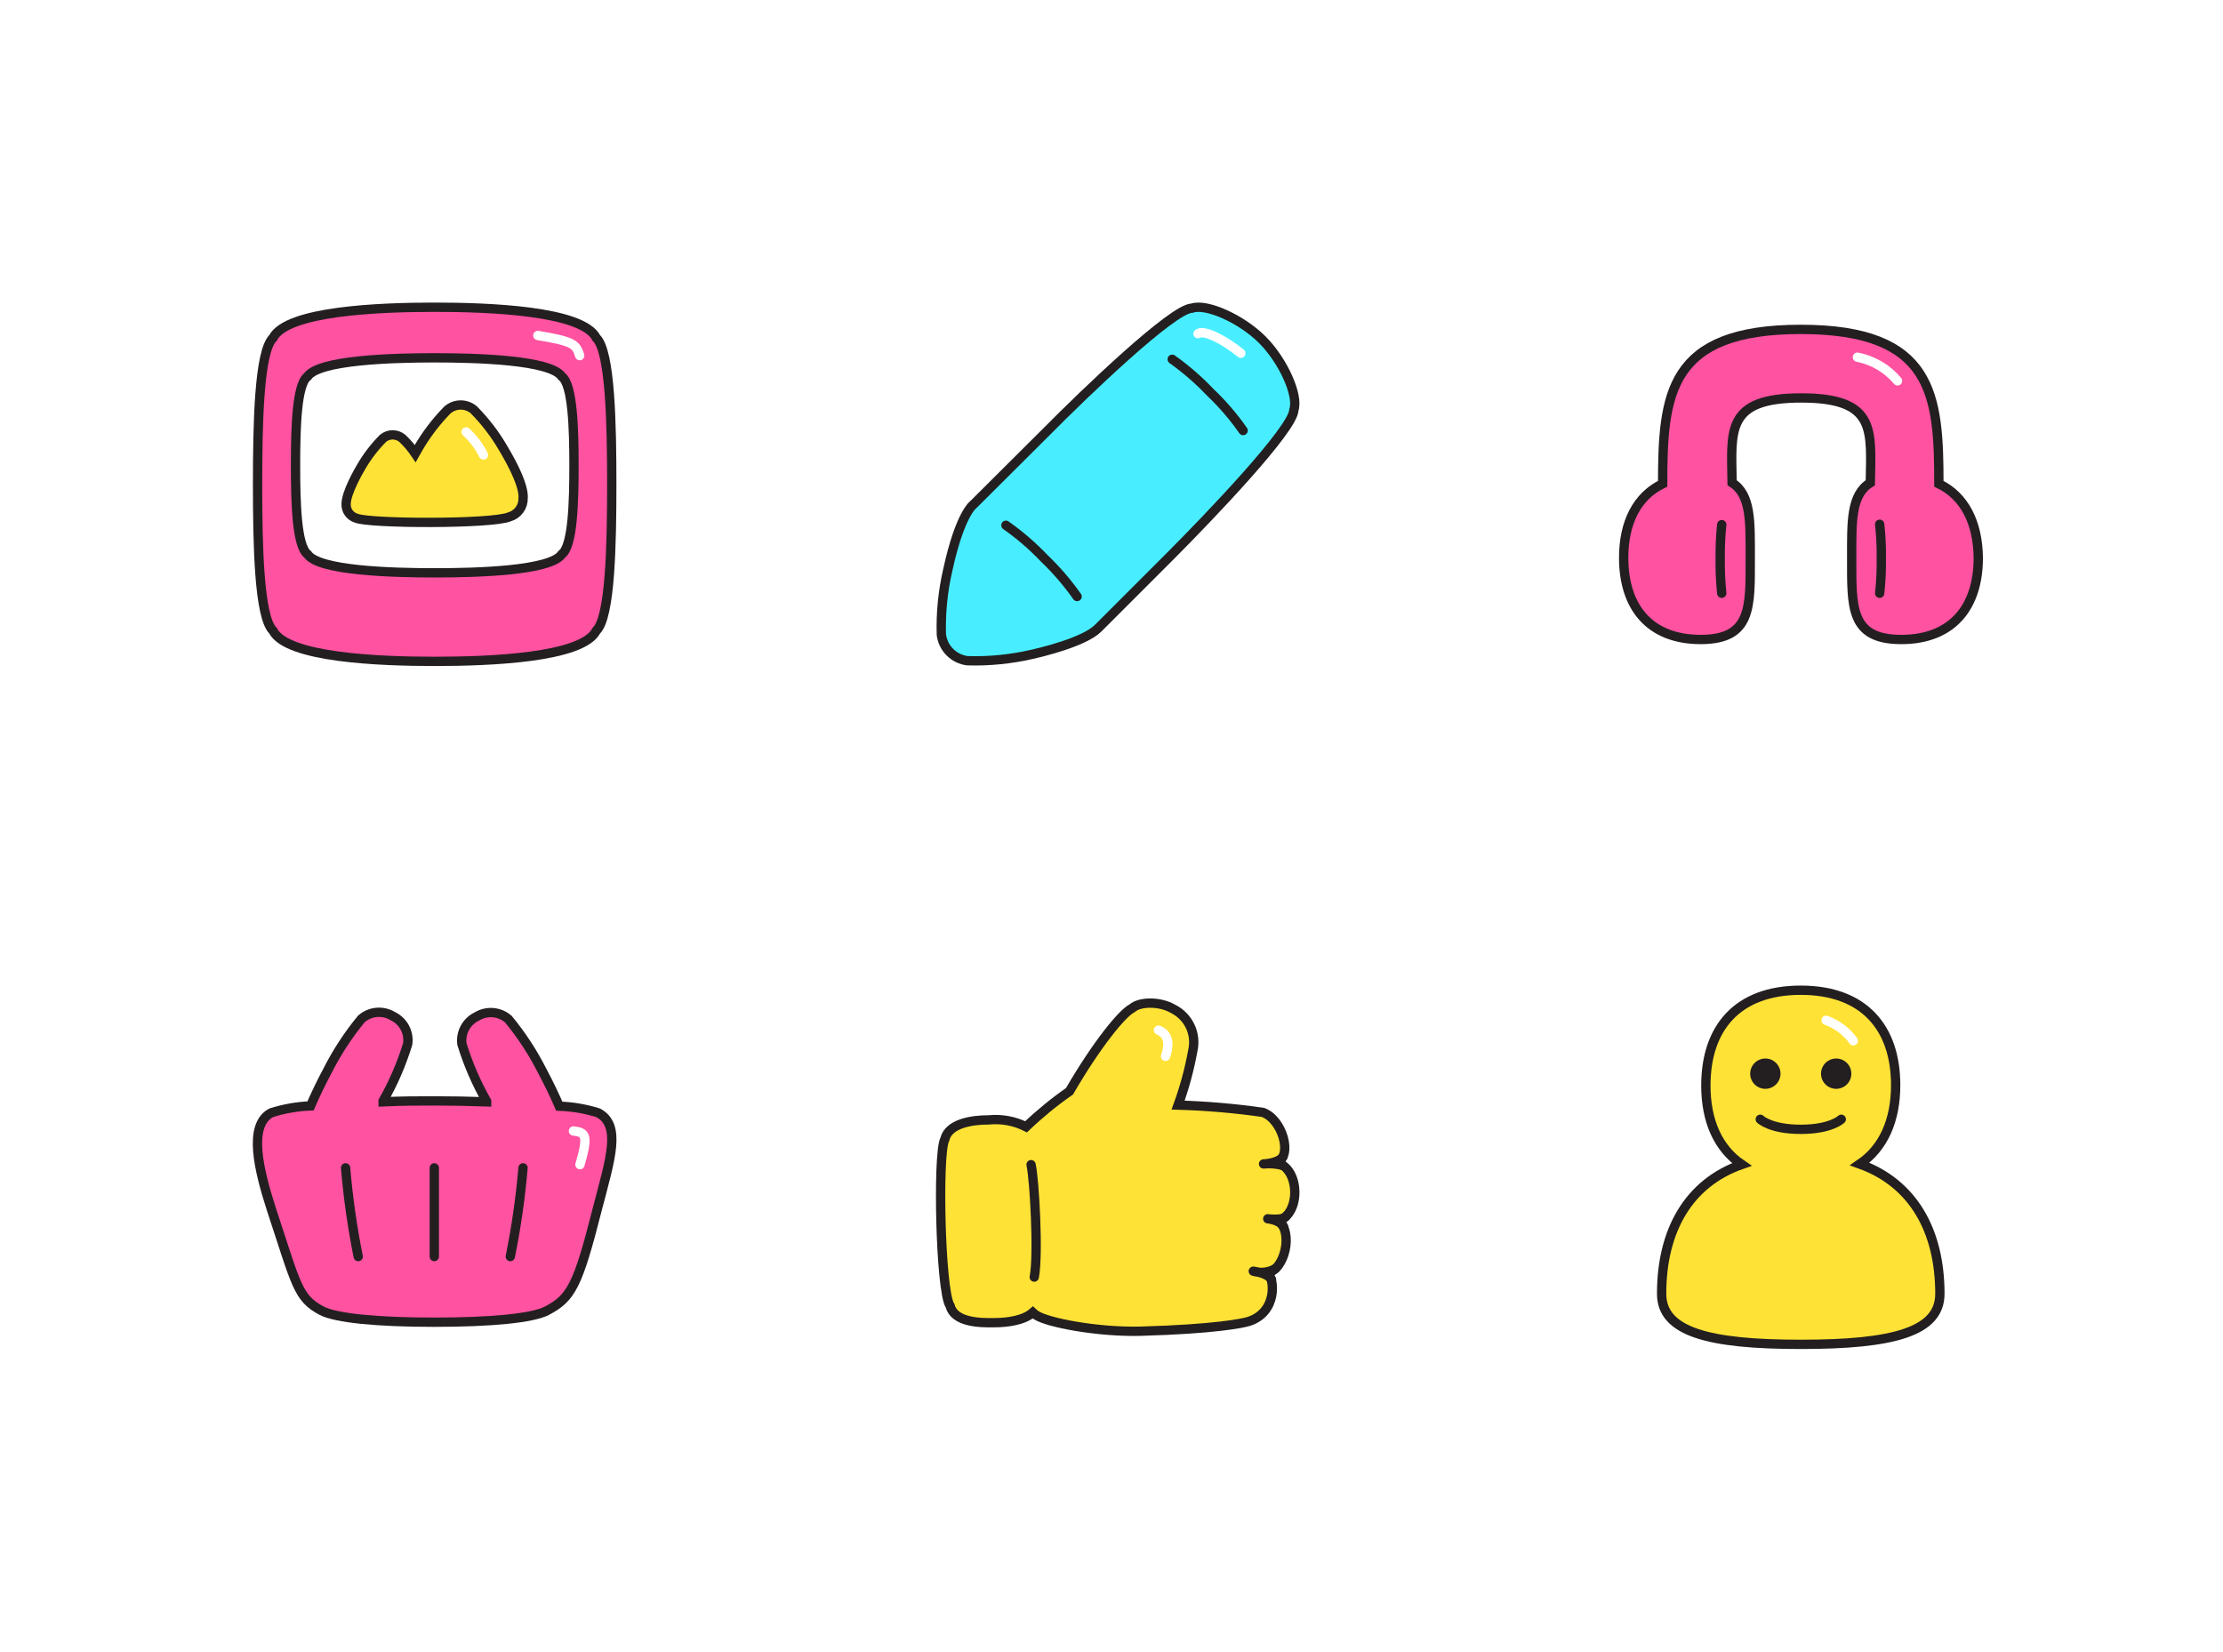 <svg width="179" height="133" viewBox="0 0 179 133" fill="none" xmlns="http://www.w3.org/2000/svg">
<rect width="179" height="133" fill="white"/>
<g clip-path="url(#clip0_1950_15303)">
<path d="M48.016 27.212C46.883 25.018 39.388 24.741 35 24.741C30.613 24.741 23.117 25.018 21.984 27.212C20.85 28.309 20.741 34.159 20.741 39C20.741 43.841 20.85 49.691 21.984 50.788C23.117 52.981 30.613 53.259 35 53.259C39.388 53.259 46.883 52.981 48.016 50.788C49.15 49.691 49.26 43.841 49.26 39C49.26 34.159 49.15 28.309 48.016 27.212Z" fill="#FF52A1" stroke="#231F20" stroke-width="0.75" stroke-miterlimit="10"/>
<path d="M45.238 30.32C44.338 28.989 38.437 28.814 35 28.814C31.563 28.814 25.662 28.989 24.763 30.32C23.885 30.956 23.797 34.532 23.797 37.472C23.797 40.411 23.885 43.965 24.763 44.631C25.647 45.962 31.549 46.13 35 46.13C38.452 46.13 44.338 45.962 45.238 44.631C46.13 43.965 46.218 40.411 46.218 37.472C46.218 34.532 46.115 30.956 45.238 30.32Z" fill="white" stroke="#231F20" stroke-width="0.75" stroke-miterlimit="10"/>
<path d="M40.506 36.075C39.855 34.955 39.064 33.923 38.152 33.004C37.857 32.752 37.483 32.613 37.095 32.613C36.707 32.613 36.333 32.752 36.038 33.004C35.131 33.926 34.343 34.958 33.691 36.075C33.64 36.156 33.545 36.324 33.435 36.521C33.136 36.081 32.79 35.674 32.404 35.307C32.185 35.121 31.906 35.018 31.618 35.018C31.33 35.018 31.051 35.121 30.832 35.307C30.151 35.995 29.561 36.766 29.077 37.603C28.894 37.91 27.87 39.68 27.87 40.587C27.859 40.841 27.933 41.092 28.082 41.299C28.23 41.506 28.444 41.657 28.689 41.728C29.742 42.181 39.658 42.218 41.026 41.618C41.351 41.524 41.635 41.324 41.834 41.049C42.033 40.775 42.134 40.443 42.122 40.104C42.122 40.024 42.312 39.088 40.506 36.075Z" fill="#FFE236" stroke="#231F20" stroke-width="0.75" stroke-miterlimit="10"/>
<path d="M43.307 27.015C46.232 27.497 46.4 27.746 46.678 28.638" stroke="white" stroke-width="0.75" stroke-miterlimit="10" stroke-linecap="round"/>
<path d="M37.53 34.781C38.107 35.308 38.58 35.938 38.927 36.638" stroke="white" stroke-width="0.75" stroke-miterlimit="10" stroke-linecap="round"/>
</g>
<g clip-path="url(#clip1_1950_15303)">
<path d="M78.417 40.594C78.373 40.638 77.313 41.325 76.311 45.925C75.92 47.622 75.748 49.362 75.799 51.102C75.864 51.638 76.107 52.137 76.489 52.519C76.87 52.901 77.369 53.143 77.905 53.208C79.646 53.259 81.386 53.087 83.083 52.696C83.719 52.557 87.287 51.724 88.421 50.59L94.271 44.74C97.261 41.742 104.172 34.547 104.186 33.004C104.581 31.848 103.324 29.04 101.642 27.358C99.96 25.677 97.152 24.419 95.989 24.814C94.454 24.814 87.258 31.739 84.289 34.744L78.417 40.594Z" fill="#48EEFF" stroke="#231F20" stroke-width="0.75" stroke-miterlimit="10"/>
<path d="M86.731 48.038C85.948 46.927 85.059 45.893 84.077 44.952C83.14 43.97 82.109 43.081 80.999 42.298" stroke="#231F20" stroke-width="0.75" stroke-miterlimit="10" stroke-linecap="round"/>
<path d="M100.099 34.671C99.321 33.555 98.431 32.521 97.444 31.585C96.514 30.604 95.49 29.715 94.388 28.931" stroke="#231F20" stroke-width="0.75" stroke-miterlimit="10" stroke-linecap="round"/>
<path d="M96.464 26.869C96.918 26.517 98.607 27.373 99.916 28.448" stroke="white" stroke-width="0.75" stroke-miterlimit="10" stroke-linecap="round"/>
</g>
<path d="M156.122 38.956C156.122 31.797 155.691 26.525 145 26.525C134.309 26.525 133.892 31.797 133.878 38.956C131.794 39.965 130.741 42.108 130.741 44.916C130.741 48.872 132.81 51.497 136.942 51.497C141.073 51.497 140.934 48.857 140.934 44.916C140.934 42.027 141.007 39.841 139.472 38.876C139.413 34.671 138.938 32.046 145.037 32.046C151.135 32.046 150.66 34.671 150.601 38.876C149.029 39.841 149.102 42.027 149.102 44.916C149.102 48.872 148.956 51.497 153.095 51.497C157.234 51.497 159.296 48.857 159.296 44.916C159.259 42.108 158.206 39.965 156.122 38.956Z" fill="#FF52A1" stroke="#231F20" stroke-width="0.75" stroke-miterlimit="10"/>
<path d="M138.638 42.247C138.541 43.17 138.5 44.098 138.514 45.026C138.501 45.944 138.543 46.862 138.638 47.775" stroke="#231F20" stroke-width="0.75" stroke-miterlimit="10" stroke-linecap="round"/>
<path d="M151.354 47.775C151.456 46.852 151.5 45.924 151.486 44.996C151.501 44.068 151.457 43.14 151.354 42.218" stroke="#231F20" stroke-width="0.75" stroke-miterlimit="10" stroke-linecap="round"/>
<path d="M149.563 28.763C150.826 29.012 151.967 29.685 152.795 30.671" stroke="white" stroke-width="0.75" stroke-miterlimit="10" stroke-linecap="round"/>
<path d="M48.163 89.612C47.148 89.295 46.096 89.115 45.033 89.079C44.66 88.216 44.17 87.185 43.68 86.278C42.925 84.779 42.005 83.369 40.938 82.073C40.594 81.771 40.162 81.587 39.705 81.547C39.249 81.508 38.792 81.615 38.401 81.854C37.991 82.048 37.653 82.367 37.437 82.765C37.22 83.163 37.135 83.62 37.194 84.07C37.685 85.674 38.352 87.219 39.183 88.677V88.728C37.721 88.677 36.258 88.654 35.008 88.654C33.757 88.654 32.316 88.654 30.839 88.728C30.838 88.711 30.838 88.694 30.839 88.677C31.67 87.219 32.337 85.674 32.828 84.07C32.894 83.618 32.813 83.158 32.599 82.755C32.385 82.353 32.047 82.03 31.637 81.832C31.245 81.593 30.788 81.486 30.332 81.525C29.875 81.565 29.443 81.749 29.099 82.051C28.032 83.347 27.112 84.757 26.357 86.256C25.867 87.163 25.377 88.194 25.004 89.057C23.928 89.098 22.863 89.285 21.838 89.612C19.936 90.622 20.858 94.278 21.838 97.334C23.863 103.448 23.951 104.508 25.881 105.539C27.022 106.153 30.393 106.475 34.971 106.475C39.549 106.475 42.92 106.153 44.06 105.539C45.991 104.508 46.525 103.565 48.104 97.334C49.143 93.342 50.064 90.622 48.163 89.612Z" fill="#FF52A1" stroke="#231F20" stroke-width="0.75" stroke-miterlimit="10"/>
<path d="M27.827 94.044C28.03 96.443 28.369 98.828 28.843 101.188" stroke="#231F20" stroke-width="0.75" stroke-linecap="round" stroke-linejoin="round"/>
<path d="M42.115 94.044C41.911 96.443 41.569 98.828 41.091 101.188" stroke="#231F20" stroke-width="0.75" stroke-linecap="round" stroke-linejoin="round"/>
<path d="M34.971 94.044V101.188" stroke="#231F20" stroke-width="0.75" stroke-linecap="round" stroke-linejoin="round"/>
<path d="M46.174 91.075C47.139 91.199 47.41 91.36 46.7 93.788" stroke="white" stroke-width="0.75" stroke-miterlimit="10" stroke-linecap="round"/>
<path d="M102.943 98.307C104.756 97.744 104.683 94.102 102.811 93.627C104.135 93.064 103.235 90.102 101.678 89.576C99.419 89.253 97.144 89.058 94.863 88.991C95.381 87.565 95.778 86.097 96.047 84.603C96.2 83.945 96.125 83.255 95.835 82.644C95.546 82.034 95.059 81.539 94.453 81.24C93.437 80.64 91.799 80.625 91.155 81.196C90.365 81.591 88.333 84.07 86.117 87.879C84.88 88.741 83.712 89.697 82.622 90.739C81.695 90.274 80.655 90.081 79.623 90.183C78.241 90.183 76.406 90.468 76.084 91.726C75.748 92.362 75.697 95.697 75.77 98.453C75.843 101.21 76.084 104.537 76.501 105.152C76.837 106.431 78.695 106.548 80.077 106.512C81.137 106.512 82.453 106.322 83.163 105.693C83.246 105.772 83.337 105.843 83.433 105.905C84.34 106.512 88.42 107.294 91.872 107.199C97.839 107.031 100.091 106.556 100.53 106.417C102.884 105.685 102.65 102.921 102.051 102.504C103.462 102.263 104.15 99.221 102.943 98.307Z" fill="#FFE236" stroke="#231F20" stroke-width="0.75" stroke-miterlimit="10"/>
<path d="M93.283 82.958C94.285 83.36 94.08 84.421 93.854 85.064" stroke="white" stroke-width="0.75" stroke-miterlimit="10" stroke-linecap="round"/>
<path d="M83.024 93.788C83.302 95.06 83.631 101.027 83.28 102.841" stroke="#231F20" stroke-width="0.75" stroke-miterlimit="10" stroke-linecap="round"/>
<path d="M103.309 93.137C102.943 93.693 101.744 93.729 101.744 93.729C102.269 93.678 102.798 93.72 103.309 93.854" stroke="#231F20" stroke-width="0.75" stroke-linecap="round" stroke-linejoin="round"/>
<path d="M103.543 97.956C103.265 98.307 102.08 98.146 102.08 98.146C102.08 98.146 103.067 98.234 103.36 98.79" stroke="#231F20" stroke-width="0.75" stroke-linecap="round" stroke-linejoin="round"/>
<path d="M102.709 102.153C102.441 102.31 102.144 102.41 101.835 102.447C101.527 102.483 101.215 102.456 100.917 102.366C100.917 102.366 102.051 102.504 102.38 103.031" stroke="#231F20" stroke-width="0.75" stroke-linecap="round" stroke-linejoin="round"/>
<path d="M149.753 93.737C151.676 92.428 152.642 90.198 152.642 87.382C152.642 82.797 150.119 79.741 145 79.741C139.881 79.741 137.359 82.797 137.359 87.419C137.359 90.234 138.324 92.464 140.247 93.773C135.947 95.28 133.797 99.119 133.797 104.186C133.797 107.243 137.534 108.259 145 108.259C152.466 108.259 156.203 107.243 156.203 104.186C156.203 99.119 154.053 95.28 149.753 93.737Z" fill="#FFE236" stroke="#231F20" stroke-width="0.75" stroke-miterlimit="10"/>
<path d="M147.041 82.161C147.921 82.48 148.685 83.056 149.234 83.814" stroke="white" stroke-width="0.75" stroke-linecap="round" stroke-linejoin="round"/>
<path d="M141.739 90.132C141.739 90.132 142.558 90.943 145 90.943C147.443 90.943 148.262 90.132 148.262 90.132" stroke="#231F20" stroke-width="0.75" stroke-miterlimit="10" stroke-linecap="round"/>
<path d="M140.927 86.461C140.927 86.785 141.056 87.095 141.285 87.324C141.514 87.553 141.825 87.682 142.148 87.682C142.472 87.682 142.783 87.553 143.012 87.324C143.241 87.095 143.37 86.785 143.37 86.461C143.37 86.137 143.241 85.826 143.012 85.597C142.783 85.368 142.472 85.24 142.148 85.24C141.825 85.24 141.514 85.368 141.285 85.597C141.056 85.826 140.927 86.137 140.927 86.461Z" fill="#231F20"/>
<path d="M146.631 86.461C146.631 86.621 146.662 86.78 146.724 86.928C146.785 87.076 146.875 87.211 146.989 87.324C147.102 87.438 147.237 87.528 147.385 87.589C147.533 87.65 147.692 87.682 147.852 87.682C148.012 87.682 148.171 87.65 148.319 87.589C148.468 87.528 148.602 87.438 148.716 87.324C148.829 87.211 148.919 87.076 148.98 86.928C149.042 86.78 149.073 86.621 149.073 86.461C149.073 86.3 149.042 86.142 148.98 85.993C148.919 85.845 148.829 85.711 148.716 85.597C148.602 85.484 148.468 85.394 148.319 85.333C148.171 85.271 148.012 85.24 147.852 85.24C147.692 85.24 147.533 85.271 147.385 85.333C147.237 85.394 147.102 85.484 146.989 85.597C146.875 85.711 146.785 85.845 146.724 85.993C146.662 86.142 146.631 86.3 146.631 86.461Z" fill="#231F20"/>
<defs>
<clipPath id="clip0_1950_15303">
<rect width="30" height="30" fill="white" transform="translate(20 24)"/>
</clipPath>
<clipPath id="clip1_1950_15303">
<rect width="30" height="30" fill="white" transform="translate(75 24)"/>
</clipPath>
</defs>
</svg>
